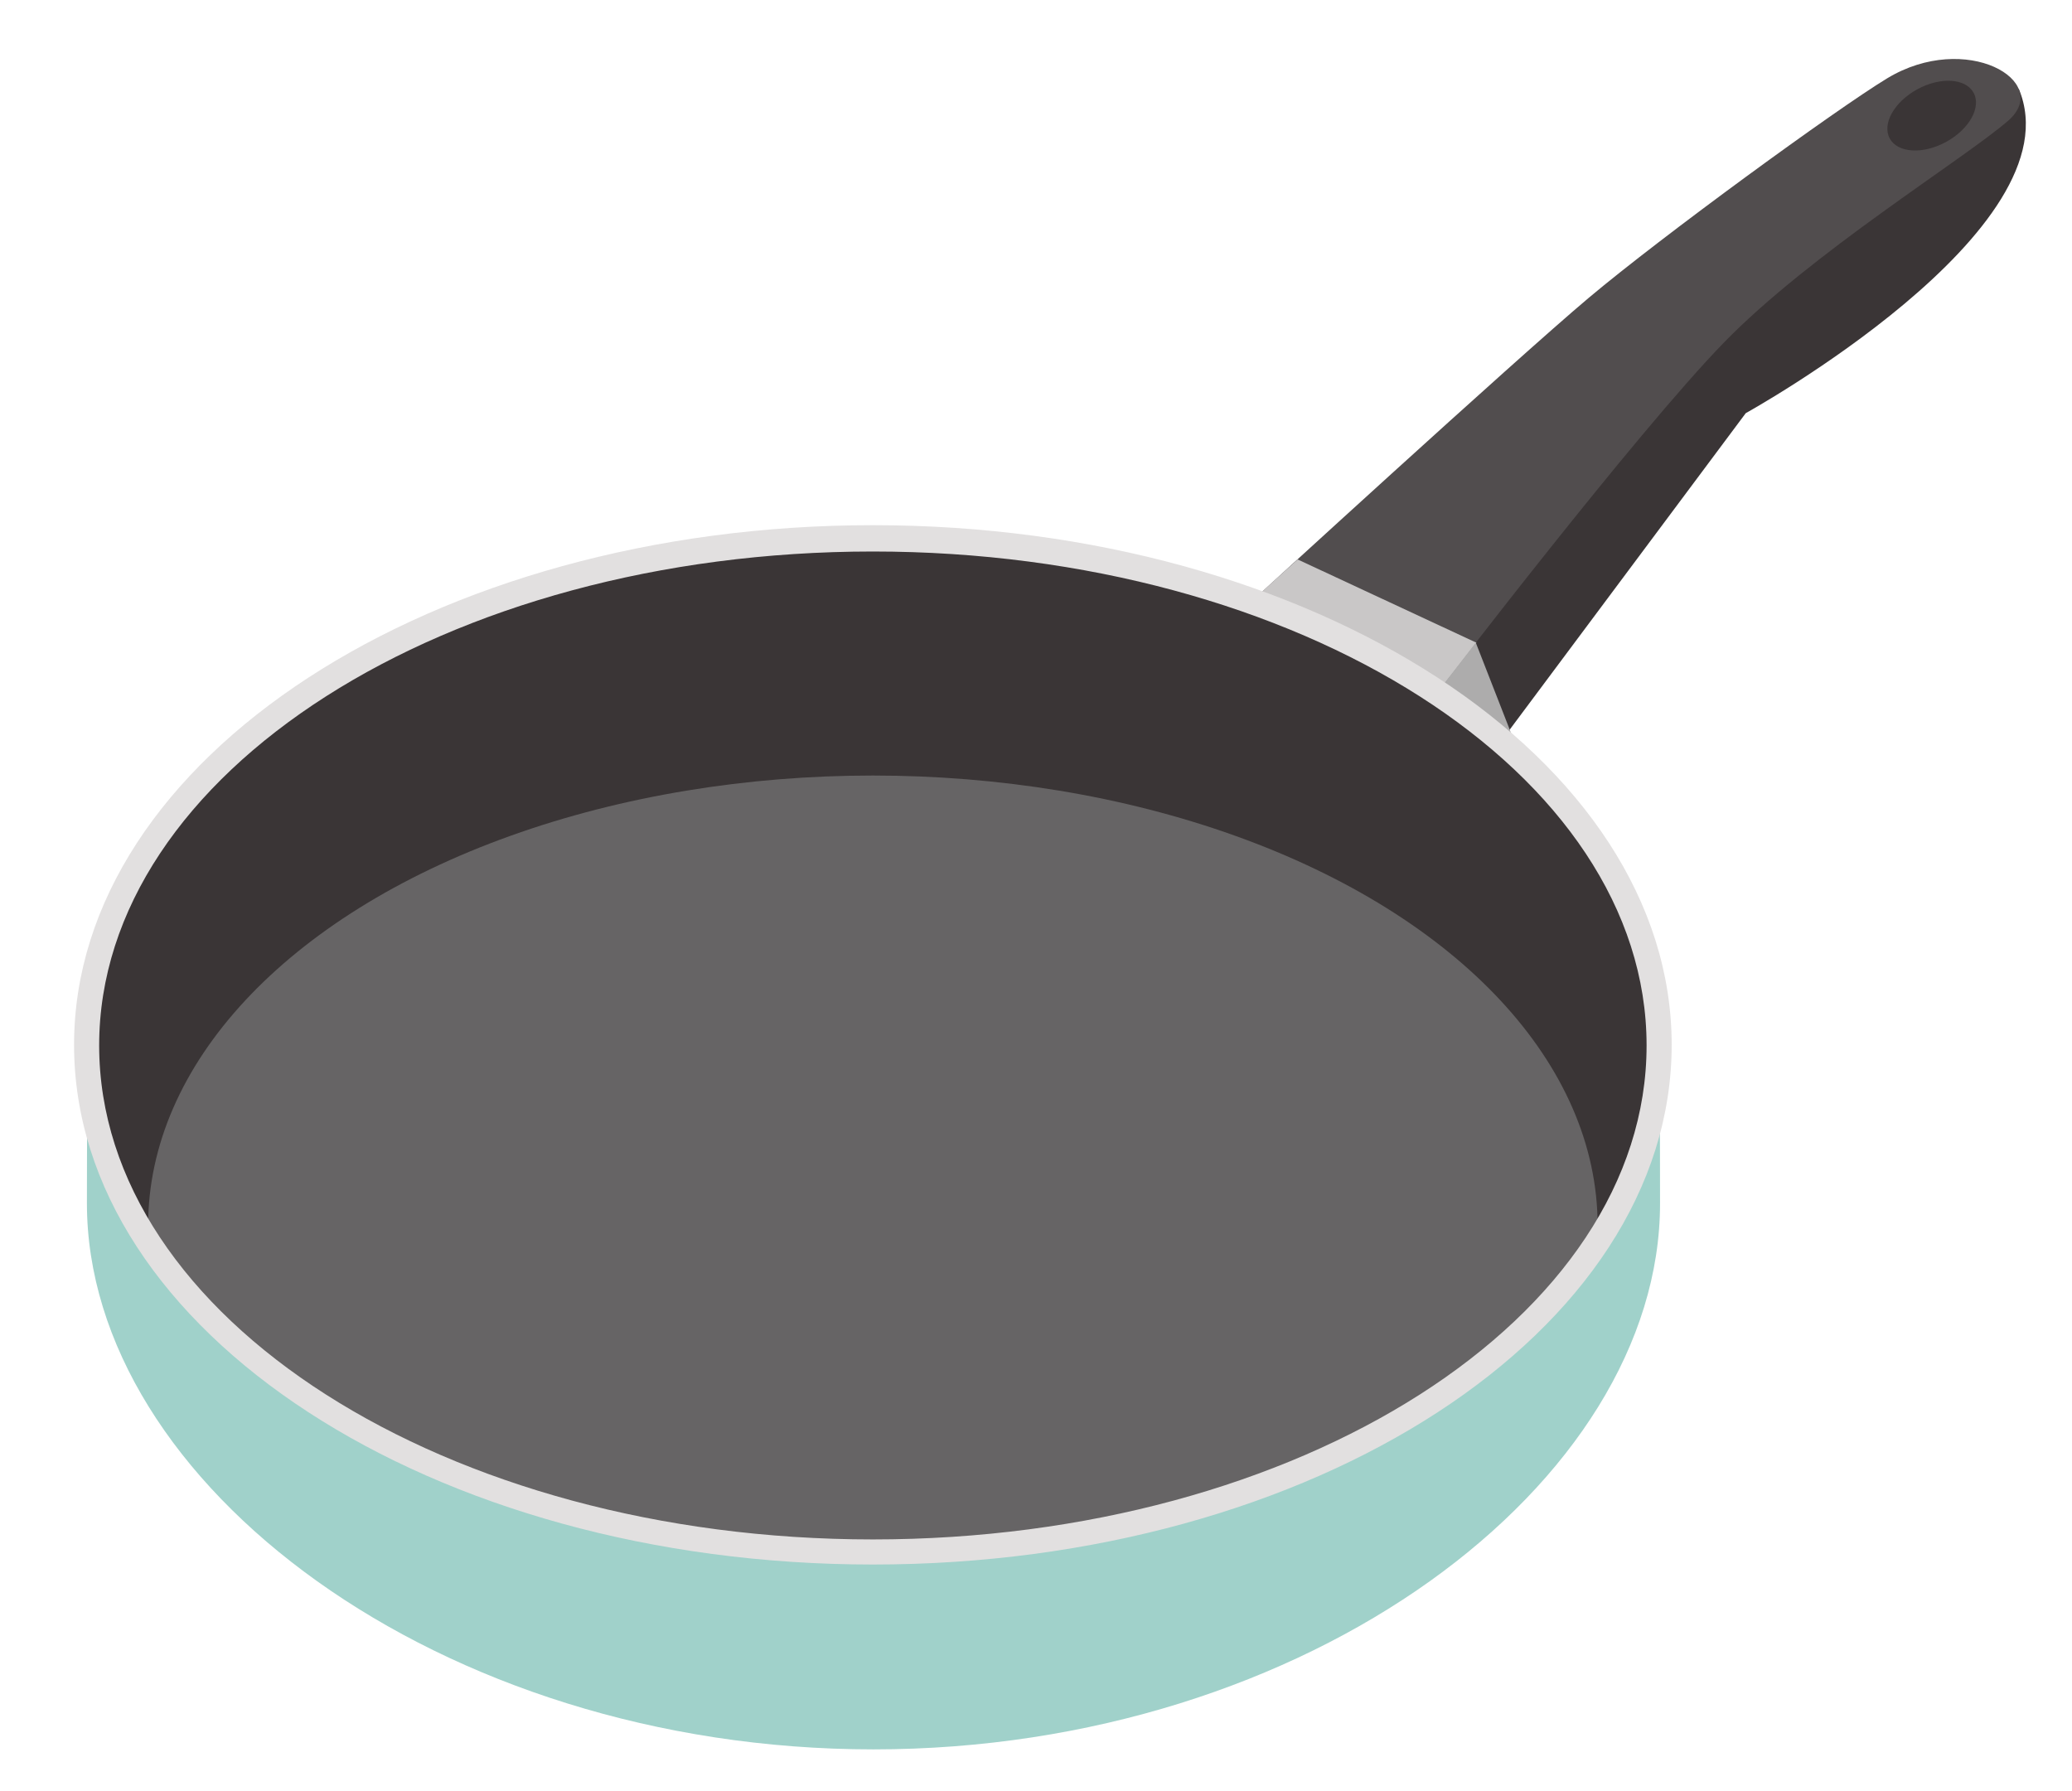 <?xml version="1.0" encoding="utf-8"?>
<!-- Generator: Adobe Illustrator 22.0.1, SVG Export Plug-In . SVG Version: 6.00 Build 0)  -->
<svg version="1.1" id="Layer_1" xmlns="http://www.w3.org/2000/svg" xmlns:xlink="http://www.w3.org/1999/xlink" x="0px" y="0px"
	 viewBox="0 0 338.5 292.6" style="enable-background:new 0 0 338.5 292.6;" xml:space="preserve">
<style type="text/css">
	.st0{fill:#3A3536;}
	.st1{fill:#514D4E;}
	.st2{fill:#C9C7C7;}
	.st3{fill:#ADACAC;}
	.st4{fill:#666465;}
	.st5{fill:#A0D1CA;}
	.st6{fill:#E2E0E0;}
</style>
<path class="st0" d="M244.7,121.8l40.5-54.3c0,0,54.3-30,44.6-53l-60.2,46.1L227.3,108L244.7,121.8z"/>
<path class="st1" d="M204.3,98.4c0,0,43.2-39.6,55.2-49.7s40.4-30.8,48.8-35.9c12.9-7.8,27.1,0.5,19.8,6.9
	c-7.4,6.4-32.2,21.6-46.5,36.3s-46,56.1-46,56.1L204.3,98.4z"/>
<path class="st2" d="M204.3,98.4c0,0,3-2.8,7.7-7l29.2,13.6c-3.4,4.4-5.6,7.2-5.6,7.2L204.3,98.4z"/>
<path class="st3" d="M247.5,121.4l-6.4-16.4c-3.4,4.4-5.6,7.2-5.6,7.2S242.8,125.6,247.5,121.4z"/>
<g>
	<path class="st0" d="M14.1,170.8c0-45.7,57.5-82.8,128.5-82.8s128.5,37.1,128.5,82.8s-57.5,82.8-128.5,82.8S14.1,216.5,14.1,170.8z
		"/>
	<path class="st0" d="M142.6,253.6c69.4,0,125.9-35.4,128.4-79.8c0-1.2,0-2,0-2.2c-3-44-59.3-41.3-128.3-41.3
		c-68.6,0-124.6-3.1-128.3,40.5c0,0.3,0,1.6-0.1,3.6C17.2,218.5,73.5,253.6,142.6,253.6z"/>
</g>
<ellipse class="st4" cx="142.6" cy="200.2" rx="118.4" ry="73.5"/>
<path class="st5" d="M142.6,253.6c-69.1,0-125.4-35.1-128.3-79.1c-0.1,10.1-0.1,20.9-0.1,22.1c0,45.7,57.5,89.2,128.5,89.2
	s128.5-43.5,128.5-89.2c0-1.1,0-14.3-0.1-22.7C268.5,218.1,212,253.6,142.6,253.6z"/>
<path class="st6" d="M142.6,255.6c-72,0-130.5-38.1-130.5-84.9s58.6-84.9,130.5-84.9c72,0,130.5,38.1,130.5,84.9
	C273.1,217.6,214.6,255.6,142.6,255.6z M142.6,90.1c-69.7,0-126.4,36.2-126.4,80.7s56.7,80.7,126.4,80.7S269,215.3,269,170.8
	S212.3,90.1,142.6,90.1z"/>
<ellipse transform="matrix(0.878 -0.479 0.479 0.878 29.513 153.42)" class="st0" cx="315.5" cy="18.9" rx="7.8" ry="4.9"/>
</svg>
